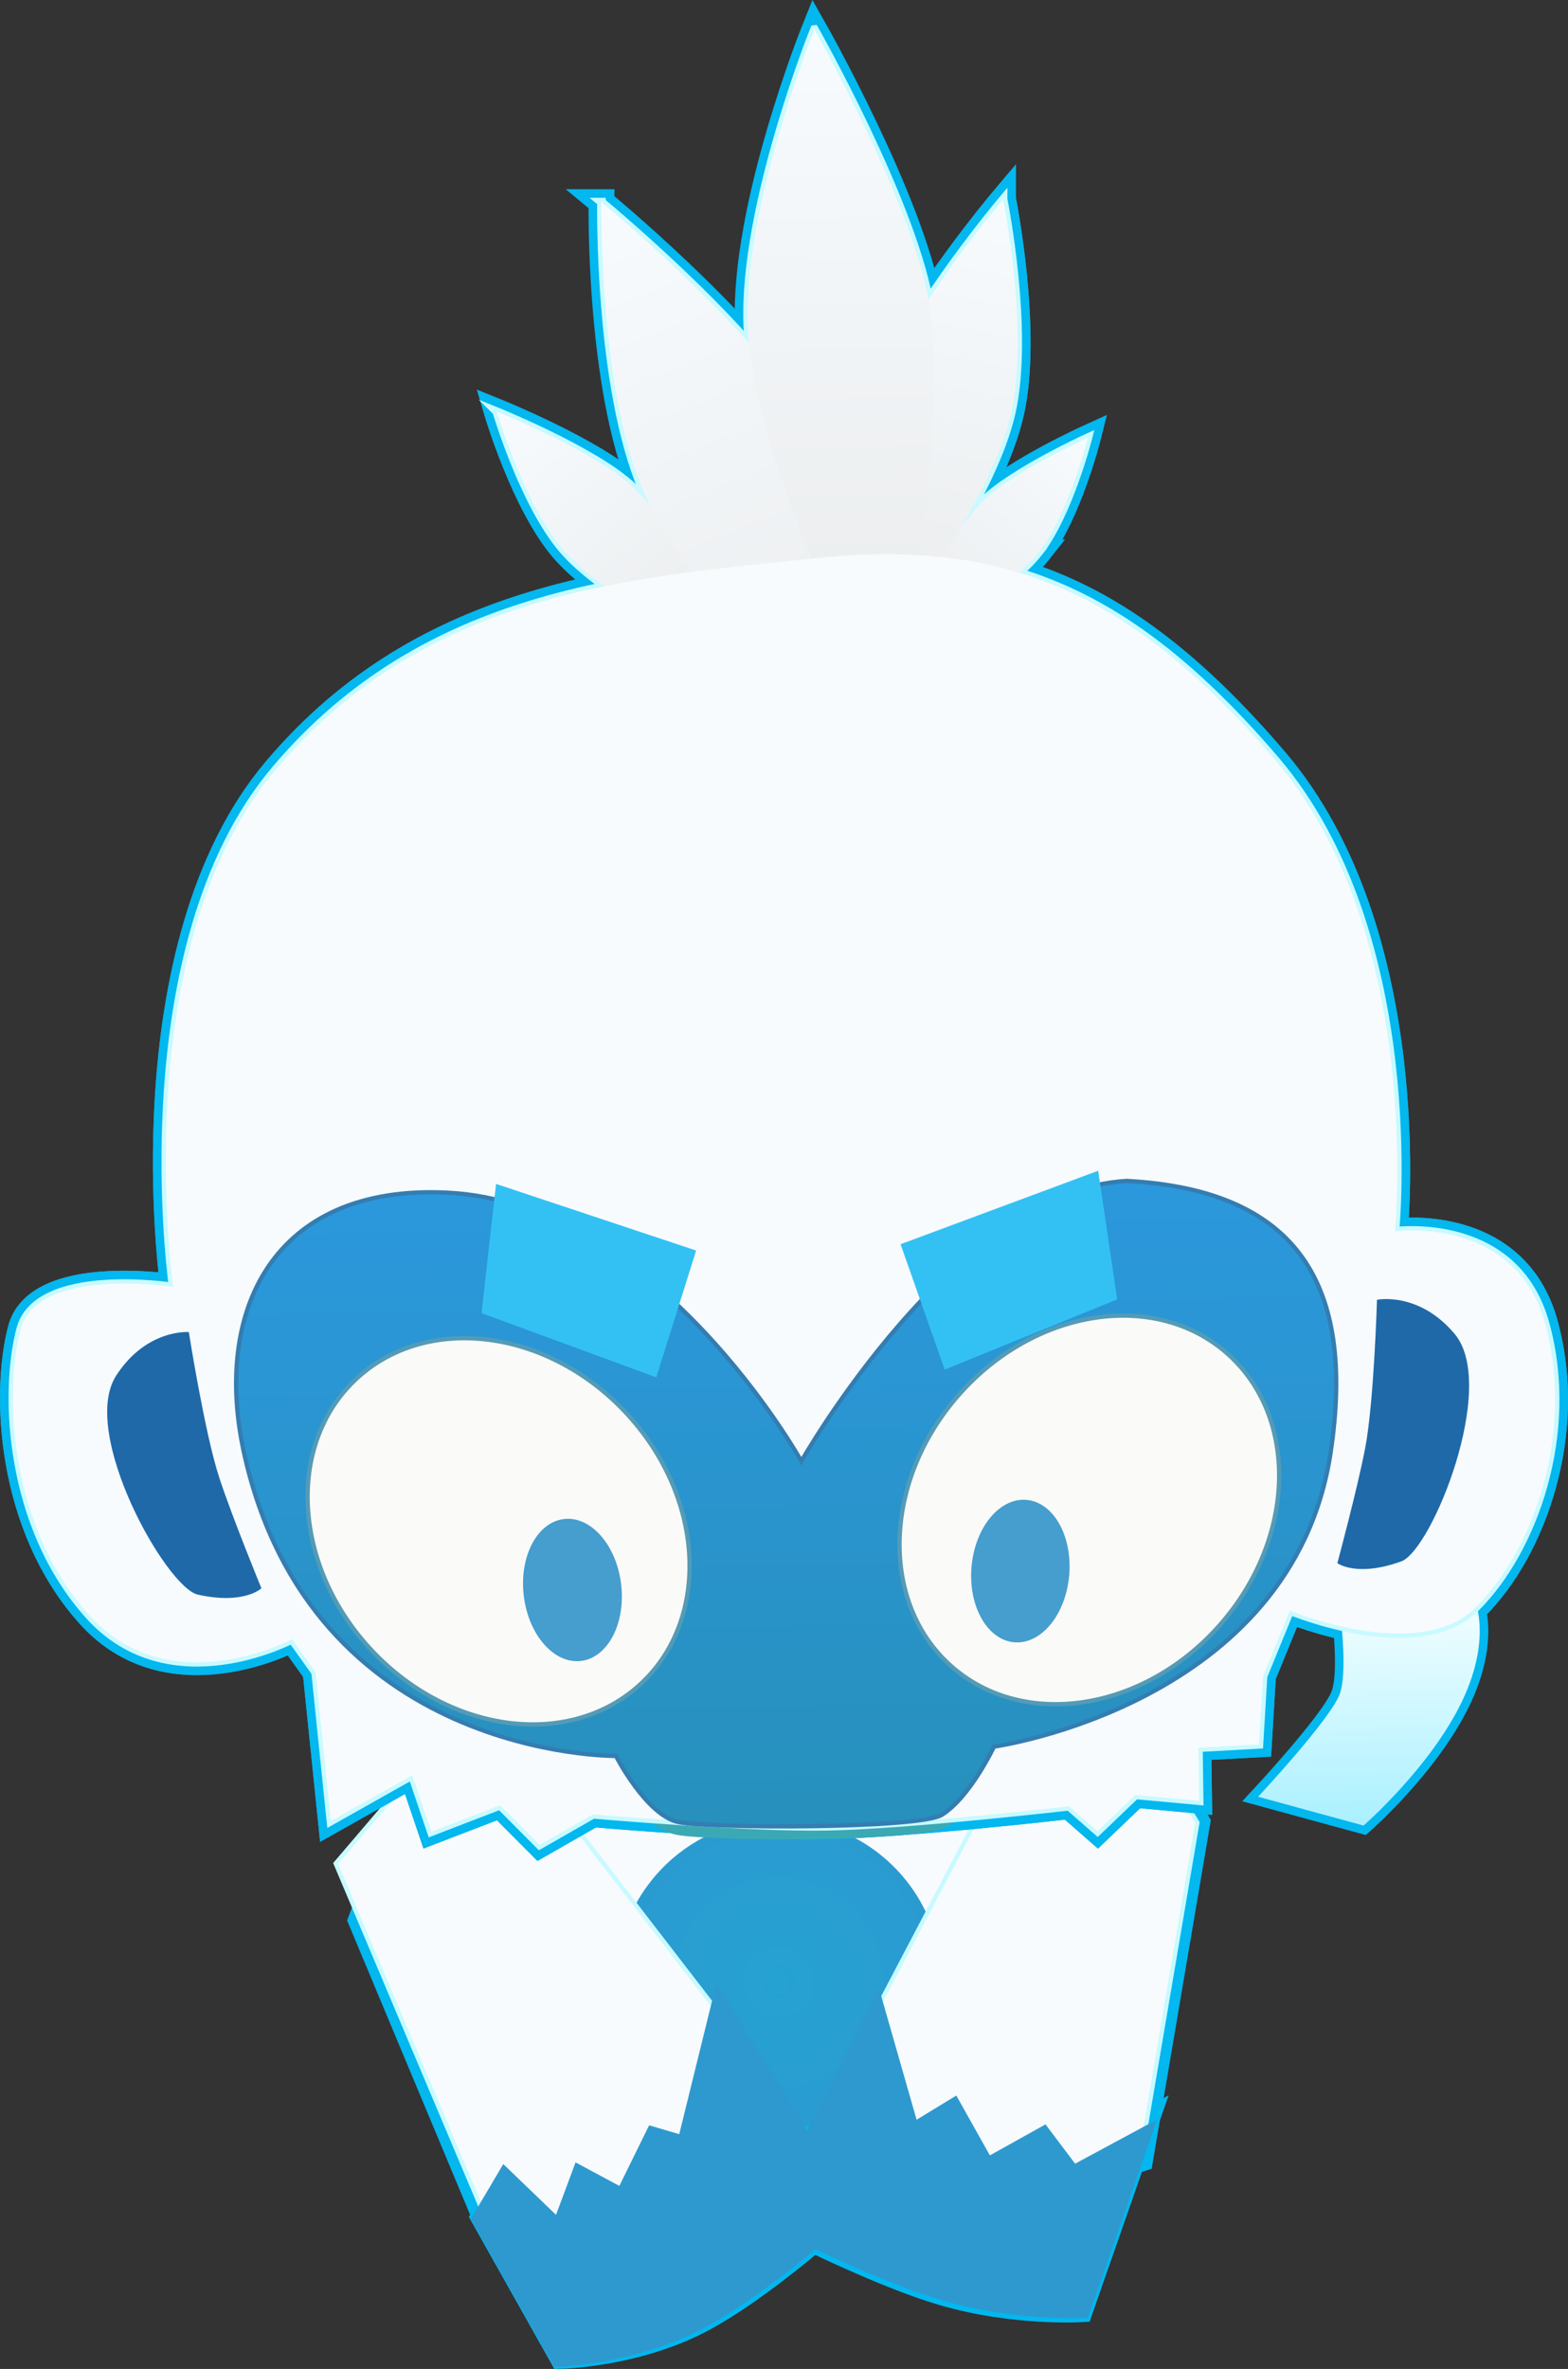 <svg version="1.1" xmlns="http://www.w3.org/2000/svg" xmlns:xlink="http://www.w3.org/1999/xlink" width="91.619" height="138.342" viewBox="0,0,91.619,138.342"><rect x="0" y="0" width="91.619" height="138.342" fill="#333333" stroke="none"/><defs><linearGradient x1="239.565" y1="227.413" x2="240.034" y2="247.03" gradientUnits="userSpaceOnUse" id="color-1"><stop offset="0" stop-color="#2c98c3"/><stop offset="1" stop-color="#1e86c6"/></linearGradient><radialGradient cx="239.19" cy="228.486" r="9.51" gradientUnits="userSpaceOnUse" id="color-2"><stop offset="0" stop-color="#25a2d1"/><stop offset="1" stop-color="#2a9bd1"/></radialGradient><linearGradient x1="273.552" y1="205.811" x2="273.785" y2="219.35" gradientUnits="userSpaceOnUse" id="color-3"><stop offset="0" stop-color="#f5ffff"/><stop offset="1" stop-color="#aaf0ff"/></linearGradient><linearGradient x1="223.202" y1="136.393" x2="234.369" y2="149.898" gradientUnits="userSpaceOnUse" id="color-4"><stop offset="0" stop-color="#f7fbfe"/><stop offset="1" stop-color="#ebedee"/></linearGradient><linearGradient x1="256.851" y1="137.997" x2="248.282" y2="149.35" gradientUnits="userSpaceOnUse" id="color-5"><stop offset="0" stop-color="#f7fbfe"/><stop offset="1" stop-color="#ebedee"/></linearGradient><linearGradient x1="251.448" y1="124.221" x2="246.588" y2="148.019" gradientUnits="userSpaceOnUse" id="color-6"><stop offset="0" stop-color="#f7fbfe"/><stop offset="1" stop-color="#ebedee"/></linearGradient><linearGradient x1="229.924" y1="124.107" x2="242.281" y2="154.824" gradientUnits="userSpaceOnUse" id="color-7"><stop offset="0" stop-color="#f7fbfe"/><stop offset="1" stop-color="#ebedee"/></linearGradient><linearGradient x1="242.502" y1="114.45" x2="243.094" y2="148.881" gradientUnits="userSpaceOnUse" id="color-8"><stop offset="0" stop-color="#f7fbfe"/><stop offset="1" stop-color="#ebedee"/></linearGradient><linearGradient x1="239.424" y1="182.017" x2="240.067" y2="219.41" gradientUnits="userSpaceOnUse" id="color-9"><stop offset="0" stop-color="#2b98dd"/><stop offset="1" stop-color="#2790bc"/></linearGradient></defs><g transform="translate(-193.685,-112.748)"><g data-paper-data="{&quot;isPaintingLayer&quot;:true}" fill-rule="nonzero" stroke-linejoin="miter" stroke-miterlimit="10" stroke-dasharray="" stroke-dashoffset="0" style="mix-blend-mode: normal"><g><path d="M228.479,228.588l24.402,-1.494l4.119,14.59l-6.124,4.826l-6.573,-3.092l-0.651,-10.903l-6.632,-0.101l-0.252,11.185l-6.801,3.672l-7.168,-6.198z" fill="none" stroke="#26aaca" stroke-width="1" stroke-linecap="round"/><path d="M231.969,236.067l0.583,8.045" fill="none" stroke="#3ba9b4" stroke-width="1.5" stroke-linecap="round"/><path d="M228.86,236.531l-0.194,8.194" fill="none" stroke="#3ba9b4" stroke-width="1.5" stroke-linecap="round"/><path d="M248.416,244.383l-0.326,-8.181" fill="none" stroke="#3ba9b4" stroke-width="1.5" stroke-linecap="round"/><path d="M252.586,222.795l-2.406,12.705l-21.313,1.172l-1.137,-10.321" fill="none" stroke="#26aaca" stroke-width="1.5" stroke-linecap="round"/><path d="M228.032,220.381l10.044,13.022l-5.17,10.075l-11.134,-1.858l-6.998,-16.732l2.988,-8.01" fill="none" stroke="#03b7ef" stroke-width="1.5" stroke-linecap="round"/><path d="M259.894,213.004l3.757,6.173l-3.337,19.649l-10.473,3.469l-5.908,-10.345l5.924,-11.517" fill="none" stroke="#03b7ef" stroke-width="1.5" stroke-linecap="round"/><path d="M248.697,228.259c0.126,5.251 -3.722,8.609 -8.973,8.735c-5.251,0.126 -9.916,-3.029 -10.042,-8.28c-0.126,-5.251 4.029,-9.609 9.28,-9.735c5.251,-0.126 9.609,4.029 9.735,9.28z" fill="none" stroke="#26aaca" stroke-width="1.5" stroke-linecap="butt"/><path d="M221.946,242.22l1.773,-3.001l2.888,2.777l1.071,-2.87l2.397,1.287l1.629,-3.316l1.65,0.485l2.037,-8.265l7.738,12.565c0,0 -4.92,4.529 -8.68,6.44c-3.76,1.911 -7.942,2.007 -7.942,2.007z" fill="none" stroke="#03b7ef" stroke-width="1.5" stroke-linecap="round"/><path d="M247.381,236.703l2.187,-1.331l1.847,3.294l3.063,-1.707l1.632,2.162l4.515,-2.432l-3.816,10.921c0,0 -3.913,0.229 -8.003,-0.967c-4.09,-1.196 -10.035,-4.306 -10.035,-4.306l6.553,-12.823z" fill="none" stroke="#03b7ef" stroke-width="1.5" stroke-linecap="round"/><path d="M228.479,228.588l24.402,-1.494l4.119,14.59l-6.124,4.826l-6.573,-3.092l-0.651,-10.903l-6.632,-0.101l-0.252,11.185l-6.801,3.672l-7.168,-6.198z" fill="url(#color-1)" stroke="#000000" stroke-width="0" stroke-linecap="round"/><path d="M232.551,244.112l-0.582,-8.045" fill="none" stroke="#1c86b7" stroke-width="0.25" stroke-linecap="round"/><path d="M228.667,244.725l0.194,-8.194" fill="none" stroke="#1c86b7" stroke-width="0.25" stroke-linecap="round"/><path d="M248.416,244.383l-0.326,-8.181" fill="none" stroke="#1c86b7" stroke-width="0.25" stroke-linecap="round"/><path d="M250.179,235.5l-21.313,1.172l-1.593,-14.787c0,0 0.94,-5.589 0.966,-9.187l23.658,-0.566c0.276,3.767 0.876,9.068 0.876,9.068z" fill="#f7fbfe" stroke="#c8faff" stroke-width="0.25" stroke-linecap="butt"/><path d="M248.697,228.259c0.126,5.251 -3.722,8.609 -8.973,8.735c-5.251,0.126 -9.916,-3.029 -10.042,-8.28c-0.126,-5.251 4.029,-9.609 9.28,-9.735c5.251,-0.126 9.609,4.029 9.735,9.28z" fill="url(#color-2)" stroke="none" stroke-width="0" stroke-linecap="butt"/><path d="M238.076,233.402l-5.17,10.075l-11.134,-1.858l-8.475,-20.052l4.821,-5.644c3.211,1.315 9.592,4.04 9.592,4.04z" fill="#f7fbfe" stroke="#c8faff" stroke-width="0.25" stroke-linecap="butt"/><path d="M263.65,219.178l-3.337,19.649l-10.473,3.469l-5.908,-10.345l7.825,-14.897c0,0 5.258,-1.48 8.411,-3.6z" fill="#f7fbfe" stroke="#c8faff" stroke-width="0.25" stroke-linecap="butt"/><path d="M221.2,242.328l1.892,-3.202l3.081,2.964l1.143,-3.063l2.558,1.373l1.739,-3.538l1.761,0.517l2.173,-8.819l8.257,13.407c0,0 -5.25,4.833 -9.262,6.872c-4.013,2.039 -8.475,2.142 -8.475,2.142z" fill="#2e99ce" stroke="#000000" stroke-width="0" stroke-linecap="round"/><path d="M247.242,236.536l2.321,-1.413l1.96,3.495l3.251,-1.811l1.731,2.295l4.792,-2.581l-4.05,11.589c0,0 -4.153,0.243 -8.494,-1.026c-4.341,-1.269 -10.65,-4.569 -10.65,-4.569l6.955,-13.608z" fill="#2e99ce" stroke="#000000" stroke-width="0" stroke-linecap="round"/></g><path d="M267.199,217.675c0,0 4.164,-4.462 4.752,-5.959c0.588,-1.496 -0.101,-5.875 -0.101,-5.875l7.923,0.119c0,0 1.182,2.295 -0.661,6.144c-1.843,3.849 -5.752,7.253 -5.752,7.253z" fill="none" stroke="#03b7ef" stroke-width="1" stroke-linecap="round"/><path d="M230.458,141.009c2.326,2.034 5.462,7.657 5.462,7.657l-1.91,1.262c0,0 -5.125,-2.428 -7.417,-5.084c-2.292,-2.656 -3.884,-8.06 -3.884,-8.06c0,0 5.424,2.191 7.749,4.225z" fill="none" stroke="#3ba9b4" stroke-width="1.5" stroke-linecap="round"/><path d="M252.773,136.84c-1.073,4.741 -5.732,10.989 -5.732,10.989l-3.132,-0.357c0,0 0.187,-8.953 1.701,-12.944c1.514,-3.991 6.688,-10.134 6.688,-10.134c0,0 1.548,7.705 0.475,12.445z" data-paper-data="{&quot;index&quot;:null}" fill="none" stroke="#3ba9b4" stroke-width="1.5" stroke-linecap="round"/><path d="M228.826,124.549c0,0 8.446,6.967 11.455,11.947c3.009,4.98 5.457,16.938 5.457,16.938l-4.112,1.247c0,0 -7.78,-7.235 -10.382,-13.328c-2.602,-6.093 -2.417,-16.804 -2.417,-16.804z" fill="none" stroke="#03b7ef" stroke-width="1.5" stroke-linecap="round"/><path d="M247.96,130.333c1.073,5.955 -0.992,18.482 -0.992,18.482l-4.458,-0.316c0,0 -4.871,-9.919 -5.134,-16.805c-0.264,-6.886 3.894,-17.222 3.894,-17.222c0,0 5.616,9.906 6.689,15.861z" fill="none" stroke="#03b7ef" stroke-width="1.5" stroke-linecap="round"/><path d="M241.251,145.352c10.709,-1.121 18.225,1.584 26.949,11.792c8.724,10.208 6.992,27.509 6.992,27.509c0,0 7.044,-0.97 8.786,5.437c1.742,6.406 -0.716,13.188 -4.062,16.523c-3.346,3.335 -10.862,0.187 -10.862,0.187l-1.568,3.831l-0.239,3.987l-3.537,0.192l0.043,3.099l-3.721,-0.341l-2.214,2.119l-1.666,-1.457c0,0 -9.464,1.089 -14.189,1.17c-4.726,0.08 -13.626,-0.698 -13.626,-0.698l-3.123,1.786l-2.304,-2.315l-4.021,1.547l-1.119,-3.302l-4.752,2.676l-0.893,-8.689l-1.377,-1.929c0,0 -7.154,3.816 -11.847,-1.401c-4.693,-5.217 -4.989,-12.976 -4.012,-16.695c0.977,-3.718 8.912,-2.475 8.912,-2.475c0,0 -2.824,-19.796 5.999,-30.215c8.824,-10.42 20.744,-11.216 31.452,-12.337z" fill="none" stroke="#3ba9b4" stroke-width="1.5" stroke-linecap="round"/><path d="M230.459,141.009c2.326,2.034 5.462,7.657 5.462,7.657l-1.91,1.262c0,0 -5.125,-2.428 -7.417,-5.084c-2.292,-2.656 -3.884,-8.06 -3.884,-8.06c0,0 5.424,2.191 7.749,4.225z" fill="none" stroke="#03b7ef" stroke-width="1.5" stroke-linecap="round"/><path d="M254.37,145.001c-1.762,2.235 -5.8,4.363 -5.8,4.363l-1.565,-0.978c0,0 2.356,-4.685 4.162,-6.412c1.806,-1.728 6.09,-3.67 6.09,-3.67c0,0 -1.125,4.462 -2.887,6.697z" data-paper-data="{&quot;index&quot;:null}" fill="none" stroke="#03b7ef" stroke-width="1.5" stroke-linecap="round"/><path d="M252.299,124.394c0,0 1.548,7.705 0.475,12.445c-1.073,4.741 -5.732,10.989 -5.732,10.989l-3.132,-0.357c0,0 0.187,-8.953 1.701,-12.944c1.514,-3.991 6.688,-10.134 6.688,-10.134z" data-paper-data="{&quot;index&quot;:null}" fill="none" stroke="#03b7ef" stroke-width="1.5" stroke-linecap="round"/><path d="M241.251,145.352c10.708,-1.121 18.224,1.584 26.949,11.792c8.724,10.208 6.992,27.509 6.992,27.509c0,0 7.044,-0.97 8.786,5.437c1.742,6.406 -0.716,13.188 -4.062,16.523c-3.346,3.335 -10.862,0.187 -10.862,0.187l-1.568,3.831l-0.239,3.987l-3.537,0.192l0.043,3.099l-3.721,-0.341l-2.214,2.119l-1.666,-1.457c0,0 -9.464,1.089 -14.189,1.17c-4.726,0.08 -13.626,-0.698 -13.626,-0.698l-3.123,1.786l-2.304,-2.315l-4.021,1.547l-1.119,-3.302l-4.752,2.676l-0.893,-8.689l-1.377,-1.929c0,0 -7.154,3.816 -11.847,-1.401c-4.693,-5.217 -4.989,-12.976 -4.012,-16.694c0.977,-3.718 8.912,-2.475 8.912,-2.475c0,0 -2.824,-19.796 5.999,-30.215c8.824,-10.42 20.744,-11.216 31.452,-12.337z" fill="none" stroke="#03b7ef" stroke-width="1.5" stroke-linecap="round"/><path d="M259.543,181.712c9.889,0.533 13.366,5.991 11.895,15.837c-2.206,14.761 -19.675,17.199 -19.675,17.199c0,0 -1.386,2.944 -3.042,3.981c-1.304,0.817 -13.5,0.803 -15.38,0.428c-1.879,-0.375 -3.668,-3.866 -3.668,-3.866c0,0 -17.859,0.197 -21.75,-17.796c-1.763,-8.155 1.669,-15.579 11.854,-15.1c12.331,0.58 20.731,15.685 20.731,15.685c0,0 8.994,-15.869 19.034,-16.369z" fill="none" stroke="#3ba9b4" stroke-width="1.5" stroke-linecap="round"/><path d="M230.213,195.198c4.616,4.894 5.047,11.984 0.963,15.837c-4.084,3.852 -11.137,3.008 -15.753,-1.886c-4.616,-4.894 -5.047,-11.984 -0.963,-15.837c4.084,-3.852 11.137,-3.008 15.753,1.886z" fill="none" stroke="#3ba9b4" stroke-width="1.5" stroke-linecap="butt"/><path d="M265.384,191.781c4.214,3.71 4.027,10.811 -0.418,15.86c-4.445,5.05 -11.465,6.136 -15.679,2.427c-4.214,-3.71 -4.027,-10.811 0.418,-15.86c4.445,-5.05 11.465,-6.136 15.679,-2.427z" data-paper-data="{&quot;index&quot;:null}" fill="none" stroke="#3ba9b4" stroke-width="1.5" stroke-linecap="butt"/><path d="M229.977,205.257c0.277,2.288 -0.772,4.297 -2.343,4.487c-1.57,0.19 -3.068,-1.511 -3.344,-3.8c-0.277,-2.288 0.772,-4.297 2.343,-4.487c1.57,-0.19 3.068,1.511 3.344,3.8z" fill="none" stroke="#3ba9b4" stroke-width="1.5" stroke-linecap="butt"/><path d="M253.663,200.338c1.576,0.136 2.693,2.107 2.496,4.404c-0.198,2.296 -1.636,4.048 -3.212,3.912c-1.576,-0.136 -2.693,-2.107 -2.496,-4.404c0.198,-2.296 1.636,-4.048 3.212,-3.912z" data-paper-data="{&quot;index&quot;:null}" fill="none" stroke="#3ba9b4" stroke-width="1.5" stroke-linecap="butt"/><path d="M222.671,181.886l11.689,3.891l-2.328,7.406l-10.213,-3.753z" fill="none" stroke="#3ba9b4" stroke-width="1.5" stroke-linecap="round"/><path d="M258.963,188.628l-10.078,4.102l-2.581,-7.322l11.548,-4.291z" data-paper-data="{&quot;index&quot;:null}" fill="none" stroke="#3ba9b4" stroke-width="1.5" stroke-linecap="round"/><path d="M204.719,190.536c0,0 0.917,5.862 1.776,8.498c0.744,2.281 2.465,6.467 2.465,6.467c0,0 -1.01,0.973 -3.716,0.37c-1.848,-0.412 -6.928,-9.444 -4.774,-12.786c1.769,-2.745 4.25,-2.549 4.25,-2.549z" data-paper-data="{&quot;index&quot;:null}" fill="none" stroke="#3ba9b4" stroke-width="1.5" stroke-linecap="round"/><path d="M278.68,190.644c2.558,3.042 -1.339,12.644 -3.12,13.287c-2.608,0.941 -3.733,0.103 -3.733,0.103c0,0 1.178,-4.371 1.627,-6.727c0.519,-2.723 0.688,-8.654 0.688,-8.654c0,0 2.436,-0.508 4.538,1.992z" data-paper-data="{&quot;index&quot;:null}" fill="none" stroke="#3ba9b4" stroke-width="1.5" stroke-linecap="round"/><path d="M267.198,217.675c0,0 4.164,-4.462 4.752,-5.959c0.588,-1.496 -0.101,-5.875 -0.101,-5.875l7.923,0.119c0,0 1.182,2.295 -0.661,6.144c-1.843,3.849 -5.752,7.253 -5.752,7.253z" fill="url(#color-3)" stroke="#000000" stroke-width="0" stroke-linecap="round"/><path d="M222.709,136.784c0,0 5.424,2.191 7.749,4.225c2.326,2.034 5.462,7.657 5.462,7.657l-1.91,1.262c0,0 -5.125,-2.428 -7.417,-5.084c-2.292,-2.656 -3.884,-8.06 -3.884,-8.06z" fill="none" stroke="#c8faff" stroke-width="0.5" stroke-linecap="round"/><path d="M254.37,145.001c-1.762,2.235 -5.8,4.363 -5.8,4.363l-1.565,-0.978c0,0 2.356,-4.685 4.162,-6.412c1.806,-1.728 6.09,-3.67 6.09,-3.67c0,0 -1.125,4.462 -2.887,6.697z" data-paper-data="{&quot;index&quot;:null}" fill="none" stroke="#c8faff" stroke-width="0.5" stroke-linecap="round"/><path d="M252.299,124.394c0,0 1.548,7.705 0.475,12.445c-1.073,4.741 -5.732,10.989 -5.732,10.989l-3.132,-0.357c0,0 0.187,-8.953 1.701,-12.944c1.514,-3.991 6.688,-10.134 6.688,-10.134z" data-paper-data="{&quot;index&quot;:null}" fill="none" stroke="#c8faff" stroke-width="0.5" stroke-linecap="round"/><path d="M228.826,124.549c0,0 8.446,6.967 11.455,11.947c3.009,4.98 5.457,16.938 5.457,16.938l-4.112,1.247c0,0 -7.78,-7.235 -10.382,-13.328c-2.602,-6.093 -2.417,-16.804 -2.417,-16.804z" fill="none" stroke="#c8faff" stroke-width="0.5" stroke-linecap="round"/><path d="M241.271,114.471c0,0 5.616,9.906 6.689,15.861c1.073,5.955 -0.992,18.482 -0.992,18.482l-4.458,-0.316c0,0 -4.871,-9.919 -5.134,-16.805c-0.264,-6.886 3.894,-17.222 3.894,-17.222z" fill="none" stroke="#c8faff" stroke-width="0.5" stroke-linecap="round"/><path d="M241.251,145.352c10.709,-1.121 18.225,1.584 26.949,11.792c8.724,10.208 6.992,27.509 6.992,27.509c0,0 7.044,-0.97 8.786,5.437c1.742,6.406 -0.716,13.188 -4.062,16.523c-3.346,3.335 -10.862,0.187 -10.862,0.187l-1.568,3.831l-0.239,3.987l-3.537,0.192l0.043,3.099l-3.721,-0.341l-2.214,2.119l-1.666,-1.457c0,0 -9.464,1.089 -14.189,1.17c-4.726,0.08 -13.626,-0.698 -13.626,-0.698l-3.123,1.786l-2.304,-2.315l-4.021,1.547l-1.119,-3.302l-4.752,2.676l-0.893,-8.689l-1.377,-1.929c0,0 -7.154,3.816 -11.847,-1.401c-4.693,-5.217 -4.989,-12.976 -4.012,-16.695c0.977,-3.718 8.912,-2.475 8.912,-2.475c0,0 -2.824,-19.796 5.999,-30.215c8.824,-10.42 20.744,-11.216 31.452,-12.337z" fill="none" stroke="#c8faff" stroke-width="0.5" stroke-linecap="round"/><path d="M230.459,141.009c2.326,2.034 5.462,7.657 5.462,7.657l-1.91,1.262c0,0 -5.125,-2.428 -7.417,-5.084c-2.292,-2.656 -3.884,-8.06 -3.884,-8.06c0,0 5.424,2.191 7.749,4.225z" fill="url(#color-4)" stroke="#c8faff" stroke-width="0" stroke-linecap="round"/><path d="M257.257,138.304c0,0 -1.125,4.462 -2.887,6.697c-1.762,2.235 -5.8,4.363 -5.8,4.363l-1.565,-0.978c0,0 2.356,-4.685 4.162,-6.412c1.806,-1.728 6.09,-3.67 6.09,-3.67z" data-paper-data="{&quot;index&quot;:null}" fill="url(#color-5)" stroke="#c8faff" stroke-width="0" stroke-linecap="round"/><path d="M252.299,124.394c0,0 1.548,7.705 0.475,12.445c-1.073,4.741 -5.732,10.989 -5.732,10.989l-3.132,-0.357c0,0 0.187,-8.953 1.701,-12.944c1.514,-3.991 6.688,-10.134 6.688,-10.134z" data-paper-data="{&quot;index&quot;:null}" fill="url(#color-6)" stroke="#c8faff" stroke-width="0" stroke-linecap="round"/><path d="M228.826,124.549c0,0 8.446,6.967 11.455,11.947c3.009,4.98 5.457,16.938 5.457,16.938l-4.112,1.247c0,0 -7.78,-7.235 -10.382,-13.328c-2.602,-6.093 -2.417,-16.804 -2.417,-16.804z" fill="url(#color-7)" stroke="#c8faff" stroke-width="0" stroke-linecap="round"/><path d="M247.96,130.333c1.073,5.955 -0.992,18.482 -0.992,18.482l-4.458,-0.316c0,0 -4.871,-9.919 -5.134,-16.805c-0.264,-6.886 3.894,-17.222 3.894,-17.222c0,0 5.616,9.906 6.69,15.861z" fill="url(#color-8)" stroke="#c8faff" stroke-width="0" stroke-linecap="round"/><path d="M241.251,145.352c10.708,-1.121 18.224,1.584 26.949,11.792c8.724,10.208 6.992,27.509 6.992,27.509c0,0 7.044,-0.97 8.786,5.437c1.742,6.406 -0.716,13.188 -4.062,16.523c-3.346,3.335 -10.862,0.187 -10.862,0.187l-1.568,3.831l-0.239,3.987l-3.537,0.192l0.043,3.099l-3.721,-0.341l-2.214,2.119l-1.666,-1.457c0,0 -9.464,1.089 -14.189,1.17c-4.726,0.08 -13.626,-0.698 -13.626,-0.698l-3.123,1.786l-2.304,-2.315l-4.021,1.547l-1.119,-3.302l-4.752,2.676l-0.893,-8.689l-1.377,-1.929c0,0 -7.154,3.816 -11.847,-1.401c-4.693,-5.217 -4.989,-12.976 -4.012,-16.694c0.977,-3.718 8.912,-2.475 8.912,-2.475c0,0 -2.824,-19.796 5.999,-30.215c8.824,-10.42 20.744,-11.216 31.452,-12.337z" fill="#f7fbfe" stroke="#c8faff" stroke-width="0" stroke-linecap="round"/><path d="M259.543,181.712c9.889,0.533 13.366,5.991 11.895,15.837c-2.206,14.761 -19.675,17.199 -19.675,17.199c0,0 -1.386,2.944 -3.042,3.981c-1.304,0.817 -13.5,0.803 -15.38,0.428c-1.879,-0.375 -3.668,-3.866 -3.668,-3.866c0,0 -17.859,0.197 -21.75,-17.796c-1.763,-8.155 1.669,-15.579 11.854,-15.1c12.331,0.58 20.731,15.685 20.731,15.685c0,0 8.994,-15.869 19.034,-16.369z" fill="url(#color-9)" stroke="#347db1" stroke-width="0.25" stroke-linecap="round"/><path d="M230.213,195.198c4.616,4.894 5.047,11.984 0.963,15.837c-4.084,3.852 -11.137,3.008 -15.753,-1.886c-4.616,-4.894 -5.047,-11.984 -0.963,-15.837c4.084,-3.852 11.137,-3.008 15.753,1.886z" fill="#fafaf9" stroke="#549bb6" stroke-width="0.25" stroke-linecap="butt"/><path d="M265.384,191.781c4.214,3.71 4.027,10.811 -0.418,15.86c-4.445,5.05 -11.465,6.136 -15.679,2.427c-4.214,-3.71 -4.027,-10.811 0.418,-15.86c4.445,-5.05 11.465,-6.136 15.679,-2.427z" data-paper-data="{&quot;index&quot;:null}" fill="#fafaf9" stroke="#549bb6" stroke-width="0.25" stroke-linecap="butt"/><path d="M229.977,205.257c0.277,2.288 -0.772,4.297 -2.343,4.487c-1.57,0.19 -3.068,-1.511 -3.344,-3.8c-0.277,-2.288 0.772,-4.297 2.343,-4.487c1.57,-0.19 3.068,1.511 3.344,3.8z" fill="#459ece" stroke="none" stroke-width="0" stroke-linecap="butt"/><path d="M253.663,200.338c1.576,0.136 2.693,2.107 2.496,4.404c-0.198,2.296 -1.636,4.048 -3.212,3.912c-1.576,-0.136 -2.693,-2.107 -2.496,-4.404c0.198,-2.296 1.636,-4.048 3.212,-3.912z" data-paper-data="{&quot;index&quot;:null}" fill="#459ece" stroke="none" stroke-width="0" stroke-linecap="butt"/><path d="M222.671,181.886l11.689,3.891l-2.328,7.406l-10.213,-3.753z" fill="#33c1f4" stroke="#000000" stroke-width="0" stroke-linecap="round"/><path d="M258.963,188.628l-10.078,4.102l-2.581,-7.322l11.548,-4.291z" data-paper-data="{&quot;index&quot;:null}" fill="#33c1f4" stroke="#000000" stroke-width="0" stroke-linecap="round"/><path d="M204.719,190.536c0,0 0.917,5.862 1.776,8.498c0.744,2.281 2.465,6.467 2.465,6.467c0,0 -1.01,0.973 -3.716,0.37c-1.848,-0.412 -6.928,-9.444 -4.774,-12.786c1.769,-2.745 4.25,-2.549 4.25,-2.549z" data-paper-data="{&quot;index&quot;:null}" fill="#1f69a9" stroke="#000000" stroke-width="0" stroke-linecap="round"/><path d="M278.68,190.644c2.558,3.042 -1.339,12.644 -3.12,13.287c-2.608,0.941 -3.733,0.103 -3.733,0.103c0,0 1.178,-4.371 1.627,-6.727c0.519,-2.723 0.688,-8.654 0.688,-8.654c0,0 2.436,-0.508 4.538,1.992z" data-paper-data="{&quot;index&quot;:null}" fill="#1f69a9" stroke="#000000" stroke-width="0" stroke-linecap="round"/></g></g></svg>